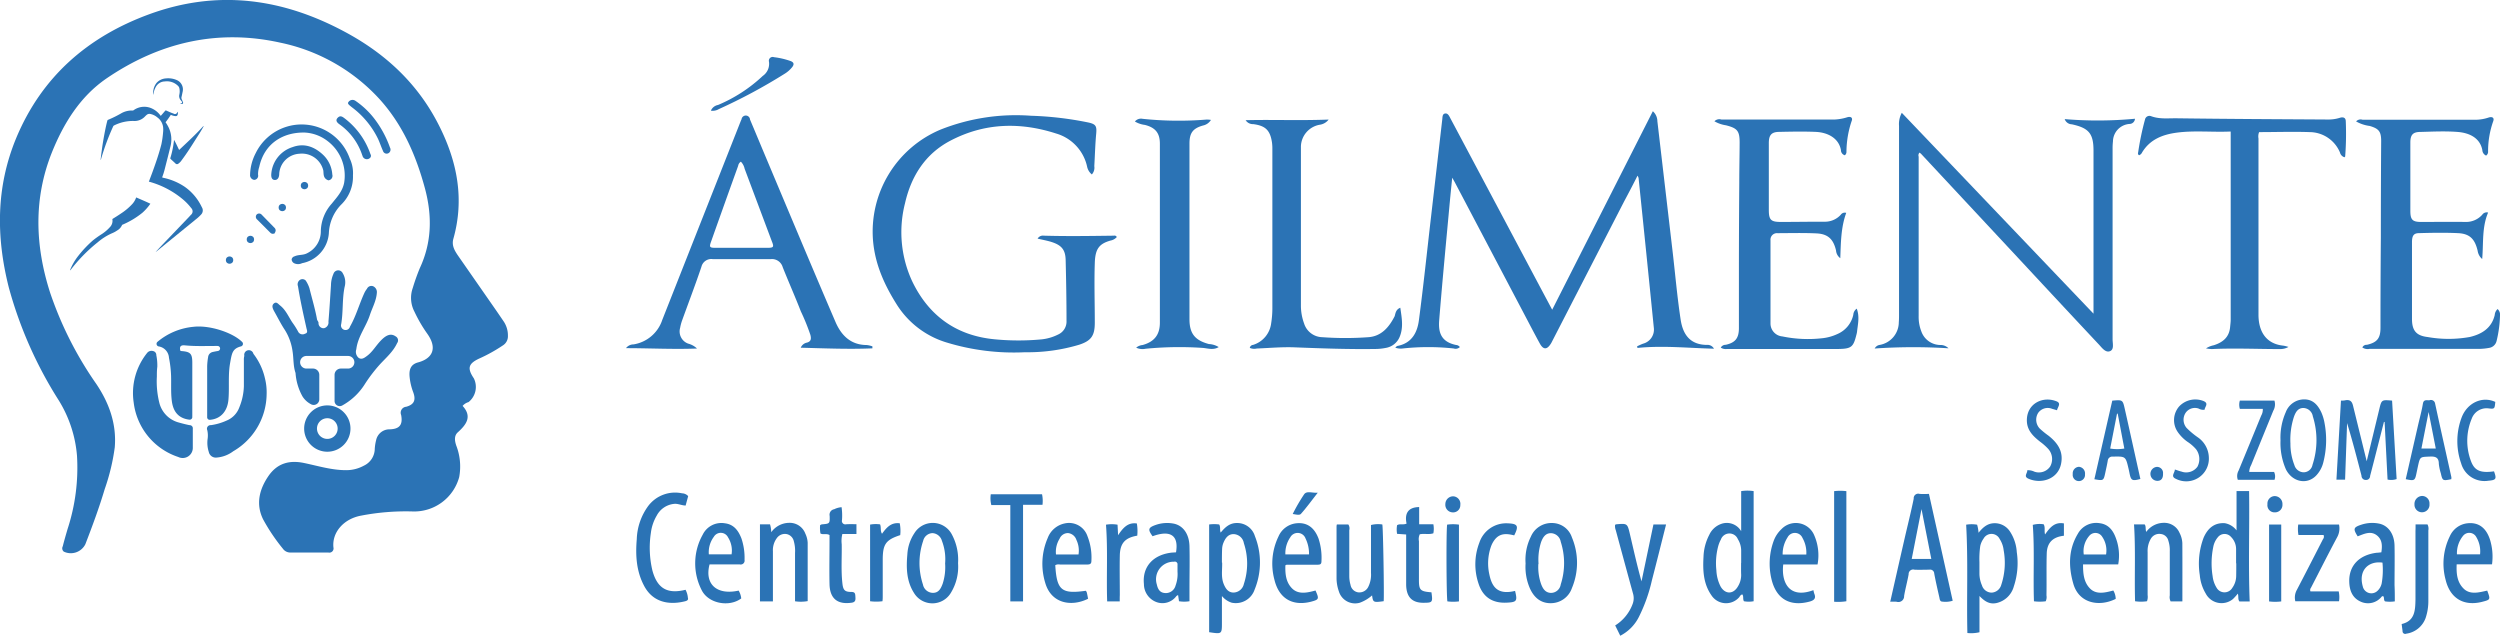 <svg id="Capa_1" data-name="Capa 1" xmlns="http://www.w3.org/2000/svg" viewBox="0 0 551.61 140.26"><title>logo_footer</title><path d="M137.46,262.35c2.13,2.32.88,4.08-1.05,5.82-0.87.78-.69,1.9-0.35,2.93a12.8,12.8,0,0,1,.65,6.95,10.29,10.29,0,0,1-10.25,7.59,52,52,0,0,0-11.44.93c-3.81.71-6.4,3.7-6.06,7a0.93,0.93,0,0,1-1.13,1.13c-2.76,0-5.52,0-8.28,0a2,2,0,0,1-1.75-.85,41.44,41.44,0,0,1-4.35-6.46c-1.65-3.33-.86-6.58,1.13-9.51s4.71-3.6,7.91-2.93,6.18,1.61,9.42,1.58a8.1,8.1,0,0,0,3.78-1,4.16,4.16,0,0,0,2.39-3.73,10,10,0,0,1,.3-1.89,3,3,0,0,1,3-2.39c2.17-.07,2.93-1,2.52-3.16a1.32,1.32,0,0,1,1.11-1.82c1.75-.48,2.19-1.46,1.56-3.19a13,13,0,0,1-.82-3.61c-0.11-1.6.41-2.61,1.93-3,3-.82,4.39-3,1.92-6.41a31,31,0,0,1-2.76-4.76,6.53,6.53,0,0,1-.38-5.23A46.59,46.59,0,0,1,128,232c2.69-5.75,2.77-11.6,1.15-17.65-2-7.4-5-14.25-10.24-19.93A40.89,40.89,0,0,0,97.22,182.2c-13.93-3.09-26.76,0-38.38,7.93-5.79,4-9.4,9.85-12,16.29-4.08,10.22-3.71,20.54-.42,30.86a79.61,79.61,0,0,0,10.22,20.23c2.82,4.19,4.51,8.84,4.07,14a46.25,46.25,0,0,1-2.21,9.18c-1.23,4.13-2.73,8.17-4.28,12.19a3.59,3.59,0,0,1-4.74,1.63,0.92,0.92,0,0,1-.24-1.18c0.32-1.28.69-2.54,1.06-3.81a43.64,43.64,0,0,0,2.08-16.17,27.43,27.43,0,0,0-4-12.18,90.92,90.92,0,0,1-11.06-25C34.51,225,34.49,214,39,203.17c5.64-13.47,15.75-22.26,29.3-27.23,15.07-5.53,29.5-3.54,43.41,4,8.92,4.82,16,11.47,20.58,20.61,4,7.94,5.6,16.18,3.13,24.93-0.4,1.44.25,2.57,1,3.67l8.35,12c0.57,0.82,1.13,1.65,1.69,2.47a5.55,5.55,0,0,1,1,3.27,2.36,2.36,0,0,1-1.11,2.11,34.4,34.4,0,0,1-5.11,2.85c-2.47,1.13-2.85,2.12-1.3,4.42a4.27,4.27,0,0,1-1.17,5.24A2.71,2.71,0,0,0,137.46,262.35Z" transform="translate(-35.39 -172.79)" fill="#2b73b5"/><path d="M400.08,197.33a3,3,0,0,1,1,2.21q1.69,14.46,3.38,28.92c0.57,4.92,1,9.86,1.74,14.76,0.49,3.38,2.09,5.63,5.79,5.67a1.61,1.61,0,0,1,1.58.84c-5.64-.14-11.25-0.74-16.89-0.17l-0.07-.37c0.44-.19.86-0.41,1.31-0.57a3.21,3.21,0,0,0,2.37-3.57q-1.65-16.51-3.36-33a2.51,2.51,0,0,0-.23-0.5c-1,2-2,3.89-3,5.77l-15.88,30.86c-0.07.14-.14,0.29-0.23,0.42-0.86,1.38-1.66,1.4-2.44,0-1.32-2.41-2.58-4.86-3.87-7.3L356.38,213c-0.13-.24-0.27-0.48-0.57-1-0.19,1.89-.35,3.48-0.5,5.06-0.81,8.79-1.66,17.58-2.37,26.38-0.21,2.56.31,4.77,3.74,5.47a1.1,1.1,0,0,1,.82.46,1.34,1.34,0,0,1-1.36.31,52.23,52.23,0,0,0-11.24,0,3.6,3.6,0,0,1-1.63-.17,0.9,0.9,0,0,1,.7-0.44c3-.68,4.16-3,4.5-5.67,1-7.61,1.8-15.23,2.68-22.85q1.24-10.71,2.47-21.43c0.06-.49,0-1.2.64-1.29s0.92,0.64,1.19,1.14q9.84,18.49,19.67,37l2.75,5.16Z" transform="translate(-35.39 -172.79)" fill="#2b73b5"/><path d="M497.31,242v-1.53q0-17.21,0-34.43c0-3.76-1-5-4.78-5.82a1.72,1.72,0,0,1-1.58-1.15,87.07,87.07,0,0,0,15.51-.08,1.22,1.22,0,0,1-1.23,1.15A3.93,3.93,0,0,0,501.6,204a14,14,0,0,0-.08,1.67q0,21,0,42c0,0.92.39,2.24-.59,2.61s-1.75-.75-2.41-1.45q-8.36-8.92-16.68-17.88l-22.56-24.2a3.18,3.18,0,0,0-.36-0.29,0.89,0.89,0,0,0-.19.9q0,17.57,0,35.15a8.8,8.8,0,0,0,.59,3.4,4.49,4.49,0,0,0,4.11,3,2.51,2.51,0,0,1,1.89.73,123.77,123.77,0,0,0-16.29.05,1.48,1.48,0,0,1,1.12-.8,5.1,5.1,0,0,0,4.2-5c0.05-.6.05-1.2,0.05-1.8q0-20.75,0-41.51a5.22,5.22,0,0,1,.61-2.9Z" transform="translate(-35.39 -172.79)" fill="#2b73b5"/><path d="M584.38,219.69c-1.39,3.25-1,6.65-1.31,10.25a2.9,2.9,0,0,1-1-1.81c-0.62-2.64-1.77-3.79-4.39-3.9-2.83-.13-5.68-0.08-8.52,0-1.2,0-1.58.56-1.58,2q0,7.5,0,15,0,1,0,1.92c0,2.55.91,3.7,3.43,4a26.53,26.53,0,0,0,9.3,0c2.62-.61,4.84-1.93,5.53-4.86a1.93,1.93,0,0,1,.63-1.31,1.68,1.68,0,0,1,.53,1.47,26.22,26.22,0,0,1-.75,5.56,2,2,0,0,1-1.66,1.54,12.46,12.46,0,0,1-2.26.22q-12.06,0-24.11,0a2.12,2.12,0,0,1-1.59-.31,1,1,0,0,1,1-.59c2.25-.51,3-1.45,3-3.74q0-10,.08-20,0-10.62.07-21.23c0-2.09-.51-2.72-2.53-3.32a8.11,8.11,0,0,1-3-1,1.35,1.35,0,0,1,1.42-.37q12.54,0,25.07,0a9.31,9.31,0,0,0,2.79-.5c0.8-.24,1.28.09,0.95,0.9a19.85,19.85,0,0,0-1.11,6.58,1,1,0,0,1-.44.93,1.4,1.4,0,0,1-.83-1.22c-0.49-2.6-2.73-3.79-5.47-4s-5.44-.07-8.16,0c-1.7,0-2.25.64-2.25,2.37q0,7.5,0,15c0,2,.44,2.5,2.44,2.49,3.24,0,6.48-.05,9.71,0a4.77,4.77,0,0,0,3.72-1.6A1.18,1.18,0,0,1,584.38,219.69Z" transform="translate(-35.39 -172.79)" fill="#2b73b5"/><path d="M445.07,240.89c0.68,1.8.23,3.48,0.06,5.15a5.36,5.36,0,0,1-.16.7c-0.65,2.64-1.13,3-3.93,3.05q-12.29,0-24.59,0a2,2,0,0,1-1.38-.3,1.19,1.19,0,0,1,1.08-.62c2.09-.46,2.9-1.43,2.92-3.6,0-3.84,0-7.68,0-11.51q0-10.31.08-20.63c0-3,.07-5.91.08-8.87,0-2.56-.48-3.18-3-3.82a7.17,7.17,0,0,1-2.56-.89,1.5,1.5,0,0,1,1.52-.39c8.36,0,16.71,0,25.07,0a10.83,10.83,0,0,0,2.79-.52c0.79-.2,1.18.19,0.89,0.87a21.59,21.59,0,0,0-1.14,6.81,0.89,0.89,0,0,1-.37.73,1.19,1.19,0,0,1-.85-1.16c-0.5-2.69-3-3.89-5.56-4s-5.36-.06-8,0c-1.74,0-2.34.66-2.35,2.44q0,7.38,0,14.75c0,2.24.45,2.68,2.67,2.68,3.2,0,6.39-.06,9.59-0.05a4.72,4.72,0,0,0,3.62-1.54,1.06,1.06,0,0,1,1.2-.41c-1.18,3.22-1.18,6.6-1.31,10a2.32,2.32,0,0,1-.94-1.71c-0.58-2.46-1.75-3.63-4.27-3.76-2.87-.14-5.76-0.06-8.63-0.05a1.43,1.43,0,0,0-1.56,1.58c0,6.12,0,12.23,0,18.35a2.86,2.86,0,0,0,2.62,2.85,27.74,27.74,0,0,0,8.69.41,10.45,10.45,0,0,0,3.43-.93,6,6,0,0,0,3.53-4.26A1.79,1.79,0,0,1,445.07,240.89Z" transform="translate(-35.39 -172.79)" fill="#2b73b5"/><path d="M527.55,201.81c-4.06.18-8-.27-11.88,0.25-3.1.42-5.89,1.48-7.63,4.35a1.2,1.2,0,0,1-.68.64,0.5,0.5,0,0,1-.2-0.62,61,61,0,0,1,1.51-7.26,1,1,0,0,1,1.28-.77c1.89,0.73,3.87.46,5.79,0.49,11.07,0.15,22.15.2,33.22,0.27a8.4,8.4,0,0,0,2.71-.38c0.64-.21,1.28-0.1,1.3.74a65.48,65.48,0,0,1-.13,7.78,0.51,0.51,0,0,1-.15.19,1.45,1.45,0,0,1-1-1.05,7.29,7.29,0,0,0-6.68-4.5c-3.71-.13-7.43,0-11.16,0a2.54,2.54,0,0,0-.14,1.4c0,13,0,25.92,0,38.88,0,3.64,1.61,6.45,5.51,6.84a8.72,8.72,0,0,1,1.11.28,3.67,3.67,0,0,1-1.91.47c-5,0-10-.24-15,0a8.56,8.56,0,0,1-1.29-.15,5,5,0,0,1,1.71-.69c2-.64,3.4-1.75,3.61-4,0.05-.56.13-1.11,0.13-1.67q0-20.28,0-40.56v-0.87Z" transform="translate(-35.39 -172.79)" fill="#2b73b5"/><path d="M419.57,290v-8.85a9,9,0,0,1,2.75,0v24.3a5.86,5.86,0,0,1-2.14,0c-0.31-.51,0-1.1-0.38-1.52a1.1,1.1,0,0,0-.61.57,3.85,3.85,0,0,1-6.19-.37c-1.8-2.57-1.91-5.54-1.74-8.51a11.22,11.22,0,0,1,1.27-4.82,4.58,4.58,0,0,1,2.57-2.39A3.66,3.66,0,0,1,419.57,290Zm0,7c0-.88,0-1.76,0-2.64a4.81,4.81,0,0,0-.74-2.62,2,2,0,0,0-3.74.1,6.76,6.76,0,0,0-.58,1.44,14.52,14.52,0,0,0-.41,5.35,8.62,8.62,0,0,0,.93,3.57c1,1.73,2.75,1.76,3.78.05a4.8,4.8,0,0,0,.76-2.61C419.53,298.79,419.55,297.91,419.55,297Z" transform="translate(-35.39 -172.79)" fill="#2b73b5"/><path d="M531.77,305.5h-2.26c-0.4-.51-0.14-1.12-0.36-1.73a11.7,11.7,0,0,1-1.08,1.2,3.94,3.94,0,0,1-6-1.22,9.54,9.54,0,0,1-1.31-4.07,16.22,16.22,0,0,1,.84-8.24c1-2.31,2.58-3.35,4.68-3.21a4.13,4.13,0,0,1,2.59,1.59v-8.68h2.77C531.76,289.2,531.45,297.28,531.77,305.5Zm-3-8.41c0-1,0-2.08,0-3.12a3.78,3.78,0,0,0-1.11-2.7,1.88,1.88,0,0,0-2.93.08,4.59,4.59,0,0,0-1,2.14,17.89,17.89,0,0,0-.14,6.42,6.16,6.16,0,0,0,.89,2.58,2,2,0,0,0,3.46,0,4.53,4.53,0,0,0,.85-2.58C528.81,299,528.81,298,528.81,297.09Z" transform="translate(-35.39 -172.79)" fill="#2b73b5"/><path d="M302.19,288.51a8.36,8.36,0,0,1,2.2,0c0.36,0.56.07,1.16,0.34,1.79,0.95-1.15,1.95-2.11,3.55-2.11a4.08,4.08,0,0,1,4,2.9,15.74,15.74,0,0,1-.07,11.8,4.38,4.38,0,0,1-5.06,2.88A4.62,4.62,0,0,1,305,304.3v5.87c0,2.54,0,2.54-2.82,2.11V288.51Zm2.86,8.41c0.05,1.58-.28,3.2.35,4.74,0.41,1,1,1.9,2.22,1.87a2.39,2.39,0,0,0,2.22-1.89,14.31,14.31,0,0,0,0-9,2.37,2.37,0,0,0-2.28-2c-1.25,0-1.86,1-2.26,2a4.08,4.08,0,0,0-.26,1.28C305,294.93,305,295.92,305,296.92Z" transform="translate(-35.39 -172.79)" fill="#2b73b5"/><path d="M469.21,288.56a7.21,7.21,0,0,1,2.42,0,7.91,7.91,0,0,1,.31,1.78c0.9-1.09,1.82-2,3.32-2.1a4,4,0,0,1,3.58,1.77,9.29,9.29,0,0,1,1.54,4.6,16.27,16.27,0,0,1-.65,7.56,5.14,5.14,0,0,1-3.88,3.69c-1.51.3-2.58-.4-3.7-1.57v8a7.87,7.87,0,0,1-2.67.17C469.3,304.42,469.66,296.53,469.21,288.56Zm2.93,8.24c0,1,0,1.77,0,2.57a6.52,6.52,0,0,0,.55,2.56,2.26,2.26,0,0,0,2.15,1.62,2.33,2.33,0,0,0,2.11-1.7,15.43,15.43,0,0,0,.53-7.68,5.62,5.62,0,0,0-.88-2.46,2,2,0,0,0-3.56-.06,4.35,4.35,0,0,0-.72,1.62A20,20,0,0,0,472.14,296.8Z" transform="translate(-35.39 -172.79)" fill="#2b73b5"/><path d="M461,281.76l5.24,23.58a5.26,5.26,0,0,1-2.22.2c-0.63,0-.63-0.52-0.72-0.92-0.4-1.75-.8-3.5-1.13-5.26a0.91,0.91,0,0,0-1.12-.87c-1.08,0-2.16.05-3.23,0a1,1,0,0,0-1.3,1c-0.28,1.61-.73,3.19-1,4.8a1.27,1.27,0,0,1-1.67,1.27,11,11,0,0,0-1.39,0c1.08-4.78,2.13-9.4,3.18-14,0.67-2.91,1.4-5.81,2-8.73a1,1,0,0,1,1.32-1.06A19.47,19.47,0,0,0,461,281.76Zm-1.64,3.36-2.16,11h4.32Z" transform="translate(-35.39 -172.79)" fill="#2b73b5"/><path d="M552.82,278.63h-1.91l1-17.45c0.42,0,.7,0,1-0.08,1-.16,1.44.23,1.68,1.27,1,4.07,2,8.12,3,12.19l2.78-11.5c0.5-2.08.51-2.08,2.82-1.88l1,17.31a3.59,3.59,0,0,1-2,.11l-0.65-12.71-0.15,0-1.53,6c-0.51,2-1,3.94-1.52,5.91a0.87,0.87,0,0,1-.9.89,0.93,0.93,0,0,1-1-.94c-1-3.87-2-7.73-3.18-11.61Z" transform="translate(-35.39 -172.79)" fill="#2b73b5"/><path d="M210.81,305.46c0-3.63,0-7.14,0-10.65a7.89,7.89,0,0,0-.27-2.61,2.05,2.05,0,0,0-1.5-1.55,2.16,2.16,0,0,0-2.23.85,4.44,4.44,0,0,0-.88,2.92c0,3.24,0,6.47,0,9.71,0,0.43,0,.86,0,1.35h-2.86v-17h2.22a6.55,6.55,0,0,1,.27,1.74,4.92,4.92,0,0,1,4-2.07,3.67,3.67,0,0,1,3.53,2.4,5.22,5.22,0,0,1,.51,2c0,4.27,0,8.54,0,12.87A8.52,8.52,0,0,1,210.81,305.46Z" transform="translate(-35.39 -172.79)" fill="#2b73b5"/><path d="M516.92,305.49h-2.59a2.07,2.07,0,0,1-.19-1.33q0-4.85,0-9.71a6.79,6.79,0,0,0-.32-2.36,1.92,1.92,0,0,0-1.69-1.48,2.14,2.14,0,0,0-2.14,1,5.3,5.3,0,0,0-.74,3q0,4.73,0,9.47a2.8,2.8,0,0,1-.14,1.37,9,9,0,0,1-2.63,0c-0.16-5.66.14-11.27-.23-16.95h2.34c0.36,0.43.12,1,.36,1.65a4.8,4.8,0,0,1,3.91-2,3.64,3.64,0,0,1,3.42,2.19,5.46,5.46,0,0,1,.63,2.29C516.94,296.91,516.92,301.14,516.92,305.49Z" transform="translate(-35.39 -172.79)" fill="#2b73b5"/><path d="M340.69,305.44c-2.28.31-2.35,0.27-2.56-1.28a8.45,8.45,0,0,1-2.71,1.62,3.74,3.74,0,0,1-4.63-2.55,8.87,8.87,0,0,1-.5-2.82q0-5.63,0-11.27c0-.19,0-0.38.07-0.63h2.53a1.56,1.56,0,0,1,.21,1.26q0,5.09,0,10.19a7,7,0,0,0,.28,1.89,2,2,0,0,0,1.7,1.64,2.19,2.19,0,0,0,2.19-1.17,6,6,0,0,0,.62-3.13c0-3.51,0-7,0-10.56a6.29,6.29,0,0,1,2.5-.12C340.57,289.06,340.82,304.46,340.69,305.44Z" transform="translate(-35.39 -172.79)" fill="#2b73b5"/><path d="M400.21,288.51H403c-1.05,4.17-2.07,8.26-3.13,12.34a35.32,35.32,0,0,1-2.84,8,9.36,9.36,0,0,1-4.14,4.21l-1.12-2.27a9.43,9.43,0,0,0,3.83-4.68,3.59,3.59,0,0,0,.11-2.34c-1.28-4.65-2.54-9.31-3.81-14a2.39,2.39,0,0,1-.15-1.16,0.63,0.63,0,0,1,.21-0.13c2.48-.22,2.5-0.23,3.06,2.16,0.81,3.45,1.58,6.92,2.56,10.43Z" transform="translate(-35.39 -172.79)" fill="#2b73b5"/><path d="M246.78,297.05a11,11,0,0,1-1.64,6.63,4.74,4.74,0,0,1-8.1-.09c-1.65-2.6-1.71-5.52-1.45-8.46a9.4,9.4,0,0,1,1.57-4.72,4.76,4.76,0,0,1,8.19.19A11.8,11.8,0,0,1,246.78,297.05Zm-2.85,0a11.24,11.24,0,0,0-.71-4.92,2.3,2.3,0,0,0-2.08-1.71,2.19,2.19,0,0,0-2.06,1.72,15.1,15.1,0,0,0-.05,9.61,2.27,2.27,0,0,0,2.22,1.85c1.28,0,1.75-1,2.13-2A11.82,11.82,0,0,0,243.92,297.06Z" transform="translate(-35.39 -172.79)" fill="#2b73b5"/><path d="M372,297.11a11.4,11.4,0,0,1,1.17-5.92,4.93,4.93,0,0,1,4.67-3,4.62,4.62,0,0,1,4.38,3.17,14.42,14.42,0,0,1,0,11.2,4.93,4.93,0,0,1-4.71,3.32c-2.24,0-3.69-1.32-4.57-3.3A11.88,11.88,0,0,1,372,297.11Zm2.82,0.1a11.3,11.3,0,0,0,.61,4.46c0.38,1,.92,1.9,2.16,1.94a2.19,2.19,0,0,0,2.17-1.88,15.32,15.32,0,0,0,0-9.39,2.28,2.28,0,0,0-2.17-1.91c-1.23,0-1.78.95-2.16,1.95A12.65,12.65,0,0,0,374.86,297.21Z" transform="translate(-35.39 -172.79)" fill="#2b73b5"/><path d="M563.79,305.48a7.53,7.53,0,0,1-2.16,0c-0.37-.33-0.09-0.82-0.41-1.16a0.65,0.65,0,0,0-.3.08,3.85,3.85,0,0,1-4.64,1.15c-1.88-.83-2.49-2.5-2.54-4.4-0.1-3.55,2.19-5.93,6.08-6.4,0.31,0,.63-0.06,1-0.09,0.21-1.35.23-2.69-.86-3.64-1.42-1.23-2.93-.43-4.36.11-1.06-1.68-.95-2,0.87-2.59a7.64,7.64,0,0,1,3.79-.23c2.05,0.38,3.41,2.27,3.47,4.85,0.06,2.91,0,5.83,0,8.74C563.79,303.06,563.79,304.21,563.79,305.48Zm-2.72-8.55c-3.11-.43-5.34,1.72-4.35,5.24a1.94,1.94,0,0,0,3.23,1,3.17,3.17,0,0,0,.94-1.64A17.2,17.2,0,0,0,561.07,296.94Z" transform="translate(-35.39 -172.79)" fill="#2b73b5"/><path d="M294.87,294.66c0.64-3.73-1.23-5-5.17-3.55-1.09-1.5-1-1.91.73-2.51a7.64,7.64,0,0,1,3.67-.32c2.22,0.31,3.67,2.22,3.74,5,0.08,3.16,0,6.32,0,9.48,0,0.87,0,1.74,0,2.69a7.12,7.12,0,0,1-2.31,0l-0.2-1.36a1.65,1.65,0,0,0-.37.21,3.81,3.81,0,0,1-4.5,1.3,4.24,4.24,0,0,1-2.67-3.94c-0.39-3.79,2-6.47,6.13-6.94Zm0.33,4.27c0-.59,0-1.07,0-1.55a0.59,0.59,0,0,0-.76-0.65,3.87,3.87,0,0,0-3.81,5c0.22,1,.63,1.83,1.8,1.91a2.21,2.21,0,0,0,2.34-1.65A7.25,7.25,0,0,0,295.2,298.93Z" transform="translate(-35.39 -172.79)" fill="#2b73b5"/><path d="M186.65,302.92a4.61,4.61,0,0,1,.52,1.77c0.17,0.55-.31.69-0.68,0.78-3.47.86-7.07,0.25-9-3.46-1.71-3.23-1.9-6.72-1.6-10.26a13.08,13.08,0,0,1,2.55-7.35,7.42,7.42,0,0,1,7.46-2.76,1.85,1.85,0,0,1,1.33.62l-0.56,2.07c-0.89,0-1.7-.47-2.57-0.36a4.87,4.87,0,0,0-3.81,2.59,9.81,9.81,0,0,0-1.29,3.83,21.67,21.67,0,0,0,.35,8.32C180.43,302.64,182.65,303.92,186.65,302.92Z" transform="translate(-35.39 -172.79)" fill="#2b73b5"/><path d="M584.18,303.1c0.74,2,.74,2-1.16,2.49-4,1-7-.76-8-4.8a13.7,13.7,0,0,1,.91-9.68,4.82,4.82,0,0,1,3.88-2.86c2.47-.27,4.15,1,5,3.67a12.73,12.73,0,0,1,.43,5.38h-7.8c-0.09,2.09.09,3.93,1.53,5.36S582.43,303.49,584.18,303.1Zm-1.58-8a6.1,6.1,0,0,0-.83-3.81,1.75,1.75,0,0,0-2.86-.34,6.07,6.07,0,0,0-1.41,4.15h5.1Z" transform="translate(-35.39 -172.79)" fill="#2b73b5"/><path d="M268.23,297.49c0.33,5.54,1.36,6.41,6.75,5.65a1.63,1.63,0,0,1,.21.39c0.11,0.46.19,0.92,0.28,1.37-3.56,1.78-8.13,1.18-9.47-3.56a14.31,14.31,0,0,1,.56-9.84,5.11,5.11,0,0,1,3.76-3.22,4.29,4.29,0,0,1,5,2.78,12.83,12.83,0,0,1,.88,5.51c0,0.76-.49.78-1.06,0.78q-2.94,0-5.88,0A1.56,1.56,0,0,0,268.23,297.49Zm5.13-2.36a5.46,5.46,0,0,0-.47-3.22,2.18,2.18,0,0,0-1.84-1.5,2,2,0,0,0-1.87,1.25,5.46,5.46,0,0,0-.79,3.47h5Z" transform="translate(-35.39 -172.79)" fill="#2b73b5"/><path d="M198.37,303.1a4.31,4.31,0,0,1,.57,1.73c-2.69,2-7.29,1.13-8.75-1.87a12.92,12.92,0,0,1,.24-12.18,4.58,4.58,0,0,1,4.89-2.53c2,0.24,3,1.63,3.67,3.36a13.4,13.4,0,0,1,.68,4.71,0.86,0.86,0,0,1-1.06,1c-2.23,0-4.46,0-6.66,0C190.8,301.7,193.57,304.17,198.37,303.1Zm-1.56-8a5.43,5.43,0,0,0-.78-3.74,1.78,1.78,0,0,0-3.14-.12,5.69,5.69,0,0,0-1.1,3.86h5Z" transform="translate(-35.39 -172.79)" fill="#2b73b5"/><path d="M319,297.53c-0.05,1.86.09,3.71,1.5,5.11s3.4,0.92,5.15.44c0.84,1.9.78,2-1.06,2.49-4.06,1-7-.75-8-4.84a13.75,13.75,0,0,1,.89-9.57,4.85,4.85,0,0,1,3.85-2.9c2.38-.29,4.06.87,5,3.4a13.63,13.63,0,0,1,.63,5c0,0.72-.43.73-0.95,0.73l-6.72,0A1.17,1.17,0,0,0,319,297.53Zm0-2.41h5.22a7.68,7.68,0,0,0-.77-3.52,1.85,1.85,0,0,0-3.37-.25A6.19,6.19,0,0,0,319,295.12Z" transform="translate(-35.39 -172.79)" fill="#2b73b5"/><path d="M435.51,303a5.1,5.1,0,0,0,.19.78c0.42,1,0,1.44-.94,1.72-4.42,1.23-7.49-.55-8.52-5a14.64,14.64,0,0,1,.46-8.25,6.74,6.74,0,0,1,1.74-2.69,4.39,4.39,0,0,1,7.16,1.14,11,11,0,0,1,.82,6.64h-7.57C428.39,301.29,430.16,305,435.51,303Zm-1.57-7.86a6.53,6.53,0,0,0-.84-3.65,1.82,1.82,0,0,0-3.3-.12,6.77,6.77,0,0,0-1.08,3.77h5.21Z" transform="translate(-35.39 -172.79)" fill="#2b73b5"/><path d="M501.68,303.08a3.81,3.81,0,0,1,.53,1.85c-3.55,1.79-8.1,1.07-9.36-3.36-1.07-3.75-1.1-7.5,1-11a4.62,4.62,0,0,1,4.88-2.33c1.9,0.26,2.9,1.59,3.5,3.24a10.93,10.93,0,0,1,.53,5.84H495c0,2,.14,3.9,1.54,5.32S499.92,303.55,501.68,303.08Zm-1.6-7.95a5.31,5.31,0,0,0-.85-3.9,1.75,1.75,0,0,0-2.87-.19,5.12,5.12,0,0,0-1.2,4.09h4.91Z" transform="translate(-35.39 -172.79)" fill="#2b73b5"/><path d="M261.12,305.48h-2.81V284.23h-4.19a6.05,6.05,0,0,1-.12-2.39h11.31a7.16,7.16,0,0,1,.1,2.33h-4.29v21.32Z" transform="translate(-35.39 -172.79)" fill="#2b73b5"/><path d="M538.57,269.95a13.84,13.84,0,0,1,1.15-6.19,4.36,4.36,0,0,1,4.07-2.85c1.93,0,3,1.21,3.78,2.85a10.13,10.13,0,0,1,.72,2.4,19.92,19.92,0,0,1-.25,8.55,6.49,6.49,0,0,1-1.54,2.94c-2,2.17-5.29,1.55-6.73-1.28A14.5,14.5,0,0,1,538.57,269.95Zm2.19,0.68a12.84,12.84,0,0,0,.87,4.77,2.18,2.18,0,0,0,2,1.6,2,2,0,0,0,2-1.65,17.45,17.45,0,0,0,.07-10.7,2.18,2.18,0,0,0-2.09-1.84c-1.21,0-1.71.95-2.06,1.9A16.29,16.29,0,0,0,540.76,270.63Z" transform="translate(-35.39 -172.79)" fill="#2b73b5"/><path d="M541.84,305.47a3.47,3.47,0,0,1,.34-2.53c1.94-3.72,3.85-7.45,5.76-11.18a0.87,0.87,0,0,0,.13-0.92h-5.54a7.41,7.41,0,0,1-.05-2.31h9a4,4,0,0,1-.35,2.68c-2,3.74-3.9,7.51-5.84,11.27a0.77,0.77,0,0,0-.11.8h6.23a5.83,5.83,0,0,1,.07,2.18h-9.65Z" transform="translate(-35.39 -172.79)" fill="#2b73b5"/><path d="M351.23,303.48c0.31,2.23.25,2.3-1.78,2.31-2.51,0-3.76-1.28-3.8-4,0-3.24,0-6.48,0-9.72,0-.43,0-0.86,0-1.35l-2-.14a5.26,5.26,0,0,1,0-1.91c0.62-.39,1.3,0,2.09-0.35-0.42-2,.12-3.61,2.78-3.65v3.79h3.13a5.2,5.2,0,0,1,0,2c-1,.33-2,0-3,0.22a2.53,2.53,0,0,0-.18,1.53c0,2.76,0,5.52,0,8.28C348.45,303,348.69,303.28,351.23,303.48Z" transform="translate(-35.39 -172.79)" fill="#2b73b5"/><path d="M224.36,288.45v2.17h-3.11a6.32,6.32,0,0,0-.14,2.26c0.05,2.87-.17,5.75.15,8.62,0.16,1.49.51,1.9,2,1.9,0.87,0,.83.5,0.87,1.08s0.08,1.16-.8,1.29c-3.14.46-4.84-.89-4.91-4.09s0-6.4,0-9.59c0-.43,0-0.86,0-1.25-0.7-.4-1.38,0-2-0.34a7.12,7.12,0,0,1-.08-1.83,1.26,1.26,0,0,1,.36-0.18c1.76-.15,1.8-0.15,1.75-1.86a1.22,1.22,0,0,1,1-1.48,4.41,4.41,0,0,1,1.63-.45,13.09,13.09,0,0,1,.09,2.85,0.75,0.75,0,0,0,.9.92C222.74,288.42,223.5,288.45,224.36,288.45Z" transform="translate(-35.39 -172.79)" fill="#2b73b5"/><path d="M501.45,261.19c2.27-.2,2.3-0.2,2.75,1.78,1.17,5.17,2.3,10.34,3.45,15.5-1.81.5-2.08,0.35-2.4-1.3-0.06-.31-0.13-0.62-0.2-0.93-0.65-2.78-.65-2.76-3.47-2.7a1,1,0,0,0-1.13.91c-0.15.9-.36,1.8-0.55,2.69-0.37,1.72-.4,1.74-2.4,1.39Zm1.2,2.87-0.15,0-1.51,7.7a9.51,9.51,0,0,0,3.12,0Z" transform="translate(-35.39 -172.79)" fill="#2b73b5"/><path d="M568.37,288.5H571a2,2,0,0,1,.19,1.32q0,7.68,0,15.35a11.71,11.71,0,0,1-.61,4,5.32,5.32,0,0,1-4.27,3.44,0.58,0.58,0,0,1-.81-0.58l-0.2-1.55c2.92-.68,3-3,3.05-5.42,0-5,0-10.08,0-15.11C568.37,289.51,568.37,289.08,568.37,288.5Z" transform="translate(-35.39 -172.79)" fill="#2b73b5"/><path d="M576.25,278.52c-1.88.39-1.93,0.36-2.31-1.31a11,11,0,0,1-.44-2.1c0-1.42-.79-1.64-2-1.58-2.12.09-2.13,0-2.59,2.06-0.11.51-.21,1-0.32,1.52-0.36,1.76-.45,1.81-2.39,1.41l2.74-12c0.36-1.55.79-3.1,1.05-4.67,0.17-1,.87-0.7,1.45-0.75a0.92,0.92,0,0,1,1.24.73c1.17,5.42,2.39,10.82,3.59,16.23A2.1,2.1,0,0,1,576.25,278.52Zm-3.42-6.76-1.58-8.07-1.59,8.07h3.17Z" transform="translate(-35.39 -172.79)" fill="#2b73b5"/><path d="M440.08,305.56v-24.4a11.36,11.36,0,0,1,2.7,0v24.29A11.22,11.22,0,0,1,440.08,305.56Z" transform="translate(-35.39 -172.79)" fill="#2b73b5"/><path d="M369.68,303.17c0.55,2.24.38,2.48-1.79,2.59-3.17.17-5.32-1.21-6.28-4.23a13.27,13.27,0,0,1,.19-9,6.23,6.23,0,0,1,6.27-4.27c2.2,0.08,2.48.57,1.42,2.66-1.53-.39-3.06-0.57-4.24.87a5.52,5.52,0,0,0-.91,1.67,11.16,11.16,0,0,0-.35,6C364.56,302.29,365.83,304.11,369.68,303.17Z" transform="translate(-35.39 -172.79)" fill="#2b73b5"/><path d="M534.66,263H529.6a3.1,3.1,0,0,1,0-1.82h7.63a2.82,2.82,0,0,1-.25,2.23q-2.45,6-4.89,12a3.37,3.37,0,0,0-.42,1.51h5.48a2.24,2.24,0,0,1,.1,1.73h-8.1a2.44,2.44,0,0,1,.16-2q2.52-6.08,5-12.16A2.58,2.58,0,0,0,534.66,263Z" transform="translate(-35.39 -172.79)" fill="#2b73b5"/><path d="M229.58,288.49c0.27,0.73,0,1.42.42,2.07,1-1.37,2-2.55,3.91-2.31a8.48,8.48,0,0,1,.11,2.61c-3.2,1.05-3.86,2-3.86,5.48,0,2.64,0,5.28,0,7.91,0,0.39,0,.78-0.06,1.2a10.72,10.72,0,0,1-2.73,0V288.54A7,7,0,0,1,229.58,288.49Z" transform="translate(-35.39 -172.79)" fill="#2b73b5"/><path d="M282.45,305.49h-2.77c-0.19-5.66.17-11.27-.26-16.93a7.56,7.56,0,0,1,2.55,0l0.12,2.32c1.07-1.59,2.13-2.88,4.14-2.59a10,10,0,0,1,.09,2.69c-2.7.46-3.79,1.67-3.85,4.38-0.06,2.91,0,5.83,0,8.74C282.45,304.51,282.45,304.95,282.45,305.49Z" transform="translate(-35.39 -172.79)" fill="#2b73b5"/><path d="M490.77,291c-2.45.27-3.71,1.53-3.78,3.92-0.09,3.07,0,6.15-.06,9.22a2.18,2.18,0,0,1-.17,1.32,10.21,10.21,0,0,1-2.59,0c-0.2-5.62.16-11.23-.26-16.86a5.75,5.75,0,0,1,2.4-.13c0.4,0.68.09,1.43,0.31,2.24,1-1.42,2.07-2.83,4.16-2.43V291Z" transform="translate(-35.39 -172.79)" fill="#2b73b5"/><path d="M515.26,276.38c0.62,0.2,1,.35,1.45.46a3.07,3.07,0,0,0,3.53-1.07,3.62,3.62,0,0,0-.29-3.84,8.84,8.84,0,0,0-1.89-1.65,8.65,8.65,0,0,1-2.25-2.3,4.61,4.61,0,0,1,.36-5.47,4.89,4.89,0,0,1,5.37-1.25c1.31,0.53.32,1.27,0.28,1.93a2,2,0,0,1-1.31-.25,2.49,2.49,0,0,0-2.87.93,2.77,2.77,0,0,0,.21,3.34,17.58,17.58,0,0,0,2.57,2.14,5.58,5.58,0,0,1,2.34,4.38,5,5,0,0,1-7.24,4.73C514.24,277.91,515.24,277.18,515.26,276.38Z" transform="translate(-35.39 -172.79)" fill="#2b73b5"/><path d="M489.26,263.31l-1.09-.32a2.58,2.58,0,0,0-3.08.92,2.83,2.83,0,0,0,.35,3.43,18.13,18.13,0,0,0,1.94,1.58c2,1.59,3.36,3.47,2.76,6.27-0.74,3.42-4.48,4.45-7.23,3.2-1.08-.49-0.14-1.22-0.21-1.85a3.3,3.3,0,0,1,1.56.32,3,3,0,0,0,3.49-1.15,3.35,3.35,0,0,0-.45-3.89,12.54,12.54,0,0,0-1.79-1.58c-1.6-1.26-3-2.63-2.9-4.93,0.13-3.53,3.54-5.13,6.46-4C490.31,261.75,489.4,262.57,489.26,263.31Z" transform="translate(-35.39 -172.79)" fill="#2b73b5"/><path d="M585.68,276.79c0.61,1.69.47,1.92-1.25,2.07a5.34,5.34,0,0,1-6-3.82A14.8,14.8,0,0,1,578.5,265c1.22-3.34,4.6-4.87,7.46-3.53-0.14,1.59-.14,1.59-1.66,1.41a3.48,3.48,0,0,0-3.55,2.32,12.62,12.62,0,0,0-.15,9.34C581.39,276.67,582.74,277.2,585.68,276.79Z" transform="translate(-35.39 -172.79)" fill="#2b73b5"/><path d="M538.73,305.49a10.54,10.54,0,0,1-2.68,0V288.53h2.68v17Z" transform="translate(-35.39 -172.79)" fill="#2b73b5"/><path d="M357.31,305.48a9.93,9.93,0,0,1-2.56,0c-0.22-.92-0.28-15.41-0.06-16.93a9.13,9.13,0,0,1,2.61,0v17Z" transform="translate(-35.39 -172.79)" fill="#2b73b5"/><path d="M276.3,211.28a3,3,0,0,1-1.06-1.79,9.79,9.79,0,0,0-6.82-7.24c-8-2.58-15.85-2.35-23.35,1.59-5.54,2.91-8.64,7.83-10,13.82a25.74,25.74,0,0,0,1.55,17.11c3.65,7.67,9.79,12.14,18.41,12.9a54.46,54.46,0,0,0,10.17,0,10.6,10.6,0,0,0,3.66-1.07,3.13,3.13,0,0,0,1.85-3c0-4.48-.08-9-0.19-13.43-0.05-2.22-.86-3.24-3-3.95-1-.33-2.07-0.51-3.19-0.78a1.35,1.35,0,0,1,1.36-.65c5.16,0.15,10.31.07,15.47,0a0.53,0.53,0,0,1,.64.31,2.46,2.46,0,0,1-1.39.77c-2.51.71-3.36,1.85-3.46,4.91-0.15,4.39,0,8.8,0,13.2,0,2.86-.77,4-3.47,4.88a39.62,39.62,0,0,1-11.94,1.65,50.75,50.75,0,0,1-17.28-2.15,19.71,19.71,0,0,1-11-8.37c-2.74-4.35-4.79-8.87-5.24-14.1a24.41,24.41,0,0,1,14.91-24.51,45.14,45.14,0,0,1,19.95-3.05,73.87,73.87,0,0,1,12.71,1.5c1.6,0.36,1.82.81,1.67,2.44-0.22,2.38-.28,4.78-0.42,7.17A2.21,2.21,0,0,1,276.3,211.28Z" transform="translate(-35.39 -172.79)" fill="#2b73b5"/><path d="M227.88,249.65c-5.21.23-10.41,0-15.81-.14a1.86,1.86,0,0,1,1.26-1.1c1.05-.23,1.08-0.88.87-1.72a47.05,47.05,0,0,0-2.11-5.2c-1.27-3.27-2.7-6.48-4-9.75a2.47,2.47,0,0,0-2.62-1.78c-4.28,0-8.56,0-12.83,0a2.25,2.25,0,0,0-2.49,1.71c-1.35,4-2.84,7.89-4.26,11.83a10.1,10.1,0,0,0-.43,1.61,2.86,2.86,0,0,0,1.78,3.5,4.47,4.47,0,0,1,1.94,1.08c-5.28.21-10.38-.08-15.67-0.08a2.07,2.07,0,0,1,1.66-.83,8,8,0,0,0,6.34-5.39q8.5-21.54,17-43.07c0.16-.41.32-0.82,0.5-1.22a0.94,0.94,0,0,1,1.87.07c1.21,2.87,2.4,5.74,3.61,8.61,5.05,12,10.07,24,15.2,35.94,1.27,3,3.34,5.18,6.94,5.2a5.68,5.68,0,0,1,1.25.29Zm-29-41.2a1.33,1.33,0,0,0-.62.93q-3,8.33-5.95,16.65c-0.47,1.3-.38,1.44,1,1.44h11.38c1.4,0,1.51-.17,1-1.44q-3-8-6-16A3.24,3.24,0,0,0,198.85,208.45Z" transform="translate(-35.39 -172.79)" fill="#2b73b5"/><path d="M344.36,240.69c0.33,2.28.74,4.43-.19,6.54a4,4,0,0,1-3,2.32,11.85,11.85,0,0,1-2.26.24c-6,.09-11.9-0.13-17.85-0.36-2.79-.11-5.59.15-8.38,0.26a2.41,2.41,0,0,1-1.53-.14,0.79,0.79,0,0,1,.72-0.66,5.71,5.71,0,0,0,4-4.8,21.05,21.05,0,0,0,.26-3.1q0-17.63,0-35.26a10.29,10.29,0,0,0-.09-1.55c-0.41-2.66-1.44-3.65-4.12-4a1.91,1.91,0,0,1-1.69-.87c6-.15,12,0.11,18.32-0.14a3,3,0,0,1-2,1.15,5,5,0,0,0-4.12,4.75c0,0.56,0,1.12,0,1.68q0,16.67,0,33.34a11.39,11.39,0,0,0,.71,4.1,4.3,4.3,0,0,0,4,3,70.39,70.39,0,0,0,10.18,0c2.88-.21,4.56-2.21,5.8-4.64C343.3,241.93,343.36,241.08,344.36,240.69Z" transform="translate(-35.39 -172.79)" fill="#2b73b5"/><path d="M285.8,199.6a1.74,1.74,0,0,1,1.72-.59,76.3,76.3,0,0,0,14.12.16,5.63,5.63,0,0,1,.94.08,2.7,2.7,0,0,1-1.74,1.23c-2.24.63-3,1.62-3,4q0,19.37,0,38.75c0,3.15,1.21,4.65,4.28,5.47a4.59,4.59,0,0,1,2.17.67c-1.16.71-2.33,0.3-3.43,0.19a76.42,76.42,0,0,0-12.69.18,3.29,3.29,0,0,1-2.09-.24,2.54,2.54,0,0,1,1.41-.58c2.59-.72,3.82-2.26,3.82-4.94q0-19.73,0-39.47c0-2.38-1-3.57-3.32-4.16A5.6,5.6,0,0,1,285.8,199.6Z" transform="translate(-35.39 -172.79)" fill="#2b73b5"/><path d="M192.24,197.21a2.13,2.13,0,0,1,1.58-1.26,33.08,33.08,0,0,0,9.87-6.41,3.25,3.25,0,0,0,1.37-3.13,0.84,0.84,0,0,1,1.11-1,16.69,16.69,0,0,1,3.71.87c0.76,0.31.72,0.78,0.31,1.31a6.35,6.35,0,0,1-1.6,1.43A121.45,121.45,0,0,1,194,196.86,2.64,2.64,0,0,1,192.24,197.21Z" transform="translate(-35.39 -172.79)" fill="#2b73b5"/><path d="M320.62,286.2a38.61,38.61,0,0,1,2.53-4.36c0.61-.81,1.77-0.23,3-0.34-1.34,1.71-2.45,3.24-3.69,4.64C322.13,286.55,321.38,286.31,320.62,286.2Z" transform="translate(-35.39 -172.79)" fill="#2b73b5"/><path d="M539,284.08a1.65,1.65,0,0,1-1.7,1.76,1.57,1.57,0,0,1-1.61-1.8,1.64,1.64,0,0,1,1.66-1.79A1.74,1.74,0,0,1,539,284.08Z" transform="translate(-35.39 -172.79)" fill="#2b73b5"/><path d="M571.44,284a1.66,1.66,0,1,1-3.31.08,1.76,1.76,0,0,1,1.63-1.86A1.64,1.64,0,0,1,571.44,284Z" transform="translate(-35.39 -172.79)" fill="#2b73b5"/><path d="M355.86,285.84A1.67,1.67,0,0,1,354.3,284a1.72,1.72,0,0,1,1.77-1.7,1.67,1.67,0,0,1,1.53,1.91A1.58,1.58,0,0,1,355.86,285.84Z" transform="translate(-35.39 -172.79)" fill="#2b73b5"/><path d="M511.57,278.88a1.54,1.54,0,0,1-.32-3.07,1.33,1.33,0,0,1,1.4,1.46C512.69,278.19,512.34,278.82,511.57,278.88Z" transform="translate(-35.39 -172.79)" fill="#2b73b5"/><path d="M495.43,277.45a1.36,1.36,0,1,1-2.7-.06,1.44,1.44,0,0,1,1.38-1.6A1.47,1.47,0,0,1,495.43,277.45Z" transform="translate(-35.39 -172.79)" fill="#2b73b5"/><path d="M69.75,228.39c0.64-.75,1.33-1.44,2-2.15l5.31-5.55,0.44-.48a1,1,0,0,0,.09-1.5,12.21,12.21,0,0,0-1.93-2,19.71,19.71,0,0,0-7.33-3.82l-0.1,0,0,0c0.29-.78.6-1.58,0.89-2.38,0.7-1.94,1.37-3.89,1.88-5.89a19.94,19.94,0,0,0,.37-2.59,5.47,5.47,0,0,0,0-1.26,3.13,3.13,0,0,0-1.27-2.08,3.38,3.38,0,0,0-1.53-.75,0.92,0.92,0,0,0-.83.21,4,4,0,0,0-.35.33,3.15,3.15,0,0,1-2.53,1,9.25,9.25,0,0,0-4.32,1,0.37,0.37,0,0,0-.18.2,52.52,52.52,0,0,0-2.69,7.26,0.26,0.26,0,0,1-.09.15c0.07-.58.13-1.15,0.21-1.71s0.15-1.14.24-1.71c0.23-1.44.49-2.88,0.81-4.31,0.07-.31.15-0.62,0.23-0.93a0.28,0.28,0,0,1,.18-0.21,24.13,24.13,0,0,0,2.86-1.41,4.69,4.69,0,0,1,2.57-.63,0.36,0.36,0,0,0,.23-0.1,4,4,0,0,1,3.9-.4,4.85,4.85,0,0,1,1.89,1.47l0.16,0.21c0.32-.37.64-0.73,0.94-1.09a0.21,0.21,0,0,1,.29-0.08h0c0.52,0.23,1,.46,1.59.66a0.53,0.53,0,0,0,.81-0.24l0.13-.16a1.38,1.38,0,0,1-.06.73,0.42,0.42,0,0,1-.45.23,2.8,2.8,0,0,1-.84-0.2l-0.19-.08a19.16,19.16,0,0,1-1.16,1.63,8.75,8.75,0,0,1,.7,1.2,6.12,6.12,0,0,1,.38,4.13c-0.43,1.76-.88,3.52-1.33,5.28a15.66,15.66,0,0,1-.51,1.56,3.35,3.35,0,0,0,.63.17,13.4,13.4,0,0,1,4.35,1.9,11.41,11.41,0,0,1,3.66,4.26l0.13,0.26a1.3,1.3,0,0,1-.17,1.61,8.78,8.78,0,0,1-1.16,1.06L71.47,227l-1.71,1.4Z" transform="translate(-35.39 -172.79)" fill="#2b73b5"/><path d="M50.85,232.37a12.72,12.72,0,0,1,1.8-3.11,24.84,24.84,0,0,1,3.23-3.42,22.16,22.16,0,0,1,2-1.42,8.9,8.9,0,0,0,1.77-1.52,2,2,0,0,0,.53-1.78c0.63-.39,1.26-0.78,1.87-1.2a13,13,0,0,0,2.57-2.16,4.07,4.07,0,0,0,.76-1.26,1.1,1.1,0,0,1,.07-0.15c1,0.45,2.08.89,3.12,1.39a11.09,11.09,0,0,1-1.77,2,18.25,18.25,0,0,1-4.32,2.6,0.24,0.24,0,0,0-.17.12,2.51,2.51,0,0,1-1.08,1.19,5.85,5.85,0,0,1-1.11.6,12.74,12.74,0,0,0-3.17,2,34.8,34.8,0,0,0-6,6.13l-0.06.06Z" transform="translate(-35.39 -172.79)" fill="#2b73b5"/><path d="M80.34,200.62c-0.53,1-1.12,1.89-1.71,2.81-1,1.59-2,3.17-3.14,4.69a2.8,2.8,0,0,1-.72.76,0.47,0.47,0,0,1-.71-0.07l-1-.92a0.21,0.21,0,0,1-.08-0.24,20.63,20.63,0,0,0,.81-4l0,0c0.42,0.71.75,1.47,1.12,2.23,1.82-1.72,3.66-3.4,5.33-5.25Z" transform="translate(-35.39 -172.79)" fill="#2b73b5"/><path d="M69.22,193.73a3.5,3.5,0,0,1,.71-2.64,3,3,0,0,1,2.08-1,4.74,4.74,0,0,1,2.37.36,2.25,2.25,0,0,1,1.3,2.63c-0.07.33-.13,0.65-0.21,1a0.86,0.86,0,0,0,0,.57c0.1,0.23.2,0.45,0.28,0.68a0.26,0.26,0,0,1-.26.4H75.25a0.29,0.29,0,0,1-.16,0,2.6,2.6,0,0,0,.26-0.11,0.26,0.26,0,0,0,.12-0.46c-0.06-.08-0.12-0.16-0.19-0.24a1.41,1.41,0,0,1-.31-1.3,3.29,3.29,0,0,0,0-1.34,1,1,0,0,0-.28-0.52,3.46,3.46,0,0,0-2.93-1,2.3,2.3,0,0,0-2,1.23,4.3,4.3,0,0,0-.4,1C69.33,193.2,69.28,193.47,69.22,193.73Z" transform="translate(-35.39 -172.79)" fill="#2b73b5"/><path d="M113.27,211.48a8.57,8.57,0,0,1-2.64,6.5,9.6,9.6,0,0,0-2.68,6.29,7.26,7.26,0,0,1-5.91,6.59,2,2,0,0,1-1.77,0,1,1,0,0,1-.53-0.85,0.86,0.86,0,0,1,.64-0.66c0.88-.42,1.9-0.2,2.8-0.7a5.37,5.37,0,0,0,3-4.94,9.35,9.35,0,0,1,2.42-6c1.11-1.39,2.34-2.66,2.72-4.57a9.57,9.57,0,0,0-3.59-9.18,9,9,0,0,0-5.06-1.92c-4.66-.12-8.93,2.26-10.08,7.59a5,5,0,0,0-.26,1.71,0.92,0.92,0,0,1-.85,1.14,1.05,1.05,0,0,1-.91-1.17,10.8,10.8,0,0,1,1.25-4.75,11.27,11.27,0,0,1,20.76,1.25A7.45,7.45,0,0,1,113.27,211.48Z" transform="translate(-35.39 -172.79)" fill="#2b73b5"/><path d="M107.84,212.58c-1.24-.44-1-1.47-1.12-2.2a4.85,4.85,0,0,0-5.24-3.67A4.71,4.71,0,0,0,97,211.14c0,0.7-.28,1.4-1,1.36s-0.82-.77-0.74-1.48a6.71,6.71,0,0,1,4.71-5.78c2.45-.9,4.67-0.15,6.58,1.59a6.58,6.58,0,0,1,2.16,4.46A1,1,0,0,1,107.84,212.58Z" transform="translate(-35.39 -172.79)" fill="#2b73b5"/><path d="M112.29,195.28a1.1,1.1,0,0,1,1.5-.26,18.13,18.13,0,0,1,4.32,4.12,23.1,23.1,0,0,1,3.33,6.22,0.9,0.9,0,0,1-.4,1.26,0.84,0.84,0,0,1-1.15-.54c-0.4-.88-0.69-1.8-1.1-2.67a19.11,19.11,0,0,0-5.74-6.94C112.3,195.87,112,195.65,112.29,195.28Z" transform="translate(-35.39 -172.79)" fill="#2b73b5"/><path d="M117.11,207.55a1,1,0,0,1-1.71-.28c0-.07-0.05-0.14-0.08-0.22a13.54,13.54,0,0,0-5-6.81c-0.48-.34-1-0.82-0.46-1.42s1-.35,1.52.05a16.72,16.72,0,0,1,5.75,7.94A0.64,0.64,0,0,1,117.11,207.55Z" transform="translate(-35.39 -172.79)" fill="#2b73b5"/><path d="M96.12,224.16h0a0.76,0.76,0,0,1-1.06,0l-3-3a0.76,0.76,0,0,1,0-1.07l0,0,0,0a0.76,0.76,0,0,1,1,0l2.93,3a0.76,0.76,0,0,1,0,1.07h0Z" transform="translate(-35.39 -172.79)" fill="#2b73b5"/><circle cx="67.18" cy="40.95" r="0.81" fill="#2b73b5"/><circle cx="62.29" cy="45.79" r="0.81" fill="#2b73b5"/><circle cx="55.25" cy="52.83" r="0.81" fill="#2b73b5"/><circle cx="50.65" cy="57.39" r="0.81" fill="#2b73b5"/><path d="M88.8,248.22a0.58,0.58,0,0,1-.25,1c-1.92.52-2,1.51-2.41,3.8-0.45,2.66-.11,5.36-0.35,8-0.23,2.5-1.7,4.21-4.08,4.4a0.56,0.56,0,0,1-.61-0.59c0-.13,0-0.26,0-0.39,0-3.62,0-7.24,0-10.86a14.06,14.06,0,0,1,.21-2,1.27,1.27,0,0,1,1-1.12c0.37-.09.77-0.16,1.17-0.23a0.56,0.56,0,0,0,.47-0.6v0a0.56,0.56,0,0,0-.48-0.5,7.25,7.25,0,0,0-.87,0c-2.14,0-4.28.08-6.42-.14-0.93-.09-1.23.29-1,1.17a0.37,0.37,0,0,0,.14.08c2.1,0.15,2.5.56,2.5,2.62V264.5a2.09,2.09,0,0,0,0,.28,0.58,0.58,0,0,1-.54.61h-0.1c-2.34-.29-3.57-1.68-3.88-4.14-0.23-1.82-.11-3.64-0.16-5.45a24.07,24.07,0,0,0-.47-4.07,2.69,2.69,0,0,0-2.3-2.51,0.58,0.58,0,0,1-.24-1,14.4,14.4,0,0,1,7.92-3.32C81.63,244.47,86.75,246.18,88.8,248.22Z" transform="translate(-35.39 -172.79)" fill="#2b73b5"/><path d="M70,255.87a19.52,19.52,0,0,0,.52,5.69,6,6,0,0,0,4.3,4.45c0.79,0.22,1.59.43,2.4,0.59a0.69,0.69,0,0,1,.71.8c0,1.38,0,2.75,0,4.13a2.23,2.23,0,0,1-3.21,2.09,14.47,14.47,0,0,1-9.83-12,14.13,14.13,0,0,1,3-11,1.23,1.23,0,0,1,1.28-.37,0.88,0.88,0,0,1,.71.91,11.53,11.53,0,0,1,.22,2.57C70,254.46,70,255.17,70,255.87Z" transform="translate(-35.39 -172.79)" fill="#2b73b5"/><path d="M94.22,259.79a14.75,14.75,0,0,1-7.37,12.57,7,7,0,0,1-3.69,1.39,1.57,1.57,0,0,1-1.7-1.24,6.56,6.56,0,0,1-.27-2.82,5.3,5.3,0,0,0-.07-2,0.78,0.78,0,0,1,.79-1.09,12.6,12.6,0,0,0,3.45-1,5,5,0,0,0,2.84-2.94,13.23,13.23,0,0,0,1-4.65c0-1.92,0-3.84,0-5.76a2.85,2.85,0,0,1,.1-0.93,1,1,0,0,1,2-.47,13.8,13.8,0,0,1,2.54,5.38A12.65,12.65,0,0,1,94.22,259.79Z" transform="translate(-35.39 -172.79)" fill="#2b73b5"/><path d="M122.67,247c-1-.69-2-0.35-3.19.87s-1.84,2.51-3.11,3.45c-0.56.42-1.14,0.87-1.82,0.45a1.74,1.74,0,0,1-.54-1.92c0.33-2.8,2.17-5,3-7.58,0.54-1.62,1.41-3.12,1.53-4.88a1.41,1.41,0,0,0-.84-1.45,1.07,1.07,0,0,0-1.34.57,4.73,4.73,0,0,0-.61,1c-1.11,2.42-1.79,5-3.14,7.35a1,1,0,0,1-1.25.71,1,1,0,0,1-.69-1.25c0.47-2.73.2-5.52,0.76-8.23a3.83,3.83,0,0,0-.41-3,1.1,1.1,0,0,0-2.06.14,6.29,6.29,0,0,0-.54,2.48c-0.18,2.69-.33,5.37-0.56,8.05a1.29,1.29,0,0,1-1,1.45,1.11,1.11,0,0,1-1.19-1.19c0-.26-0.29-0.5-0.33-0.76-0.42-2.32-1.11-4.58-1.67-6.86a6.75,6.75,0,0,0-.82-1.7,1,1,0,0,0-1.27-.16,1.19,1.19,0,0,0-.44,1.41c0.5,3.13,1.19,6.21,1.88,9.3,0.1,0.42.37,1-.33,1.17a1.09,1.09,0,0,1-1.54-.5,17.71,17.71,0,0,0-1.27-2c-0.84-1.27-1.43-2.74-2.69-3.73-0.44-.35-0.8-0.91-1.36-0.45s-0.28,1.08,0,1.64c0.8,1.39,1.5,2.84,2.39,4.18a11.85,11.85,0,0,1,1.72,4.74c0.26,1.59.12,3.23,0.66,4.78h0a12.28,12.28,0,0,0,1.53,5.17,4.83,4.83,0,0,0,1.86,1.72,1.23,1.23,0,0,0,1.85-1.06v-5.41a1.39,1.39,0,0,0-1.39-1.39H103a1.39,1.39,0,0,1-1.39-1.39h0a1.39,1.39,0,0,1,1.39-1.39h9.19a1.39,1.39,0,0,1,1.39,1.39h0a1.39,1.39,0,0,1-1.39,1.39H110.6a1.39,1.39,0,0,0-1.39,1.39v5.78a1.14,1.14,0,0,0,1.65,1,13.69,13.69,0,0,0,5.12-4.88,34.63,34.63,0,0,1,3.25-4.23c1.36-1.47,2.91-2.79,3.78-4.67A1,1,0,0,0,122.67,247Z" transform="translate(-35.39 -172.79)" fill="#2b73b5"/><path d="M107.61,262.24a5.11,5.11,0,1,0,5.11,5.11,5.11,5.11,0,0,0-5.11-5.11h0Zm0,7.39a2.28,2.28,0,1,1,2.28-2.28h0a2.28,2.28,0,0,1-2.28,2.28h0Z" transform="translate(-35.39 -172.79)" fill="#2b73b5"/></svg>